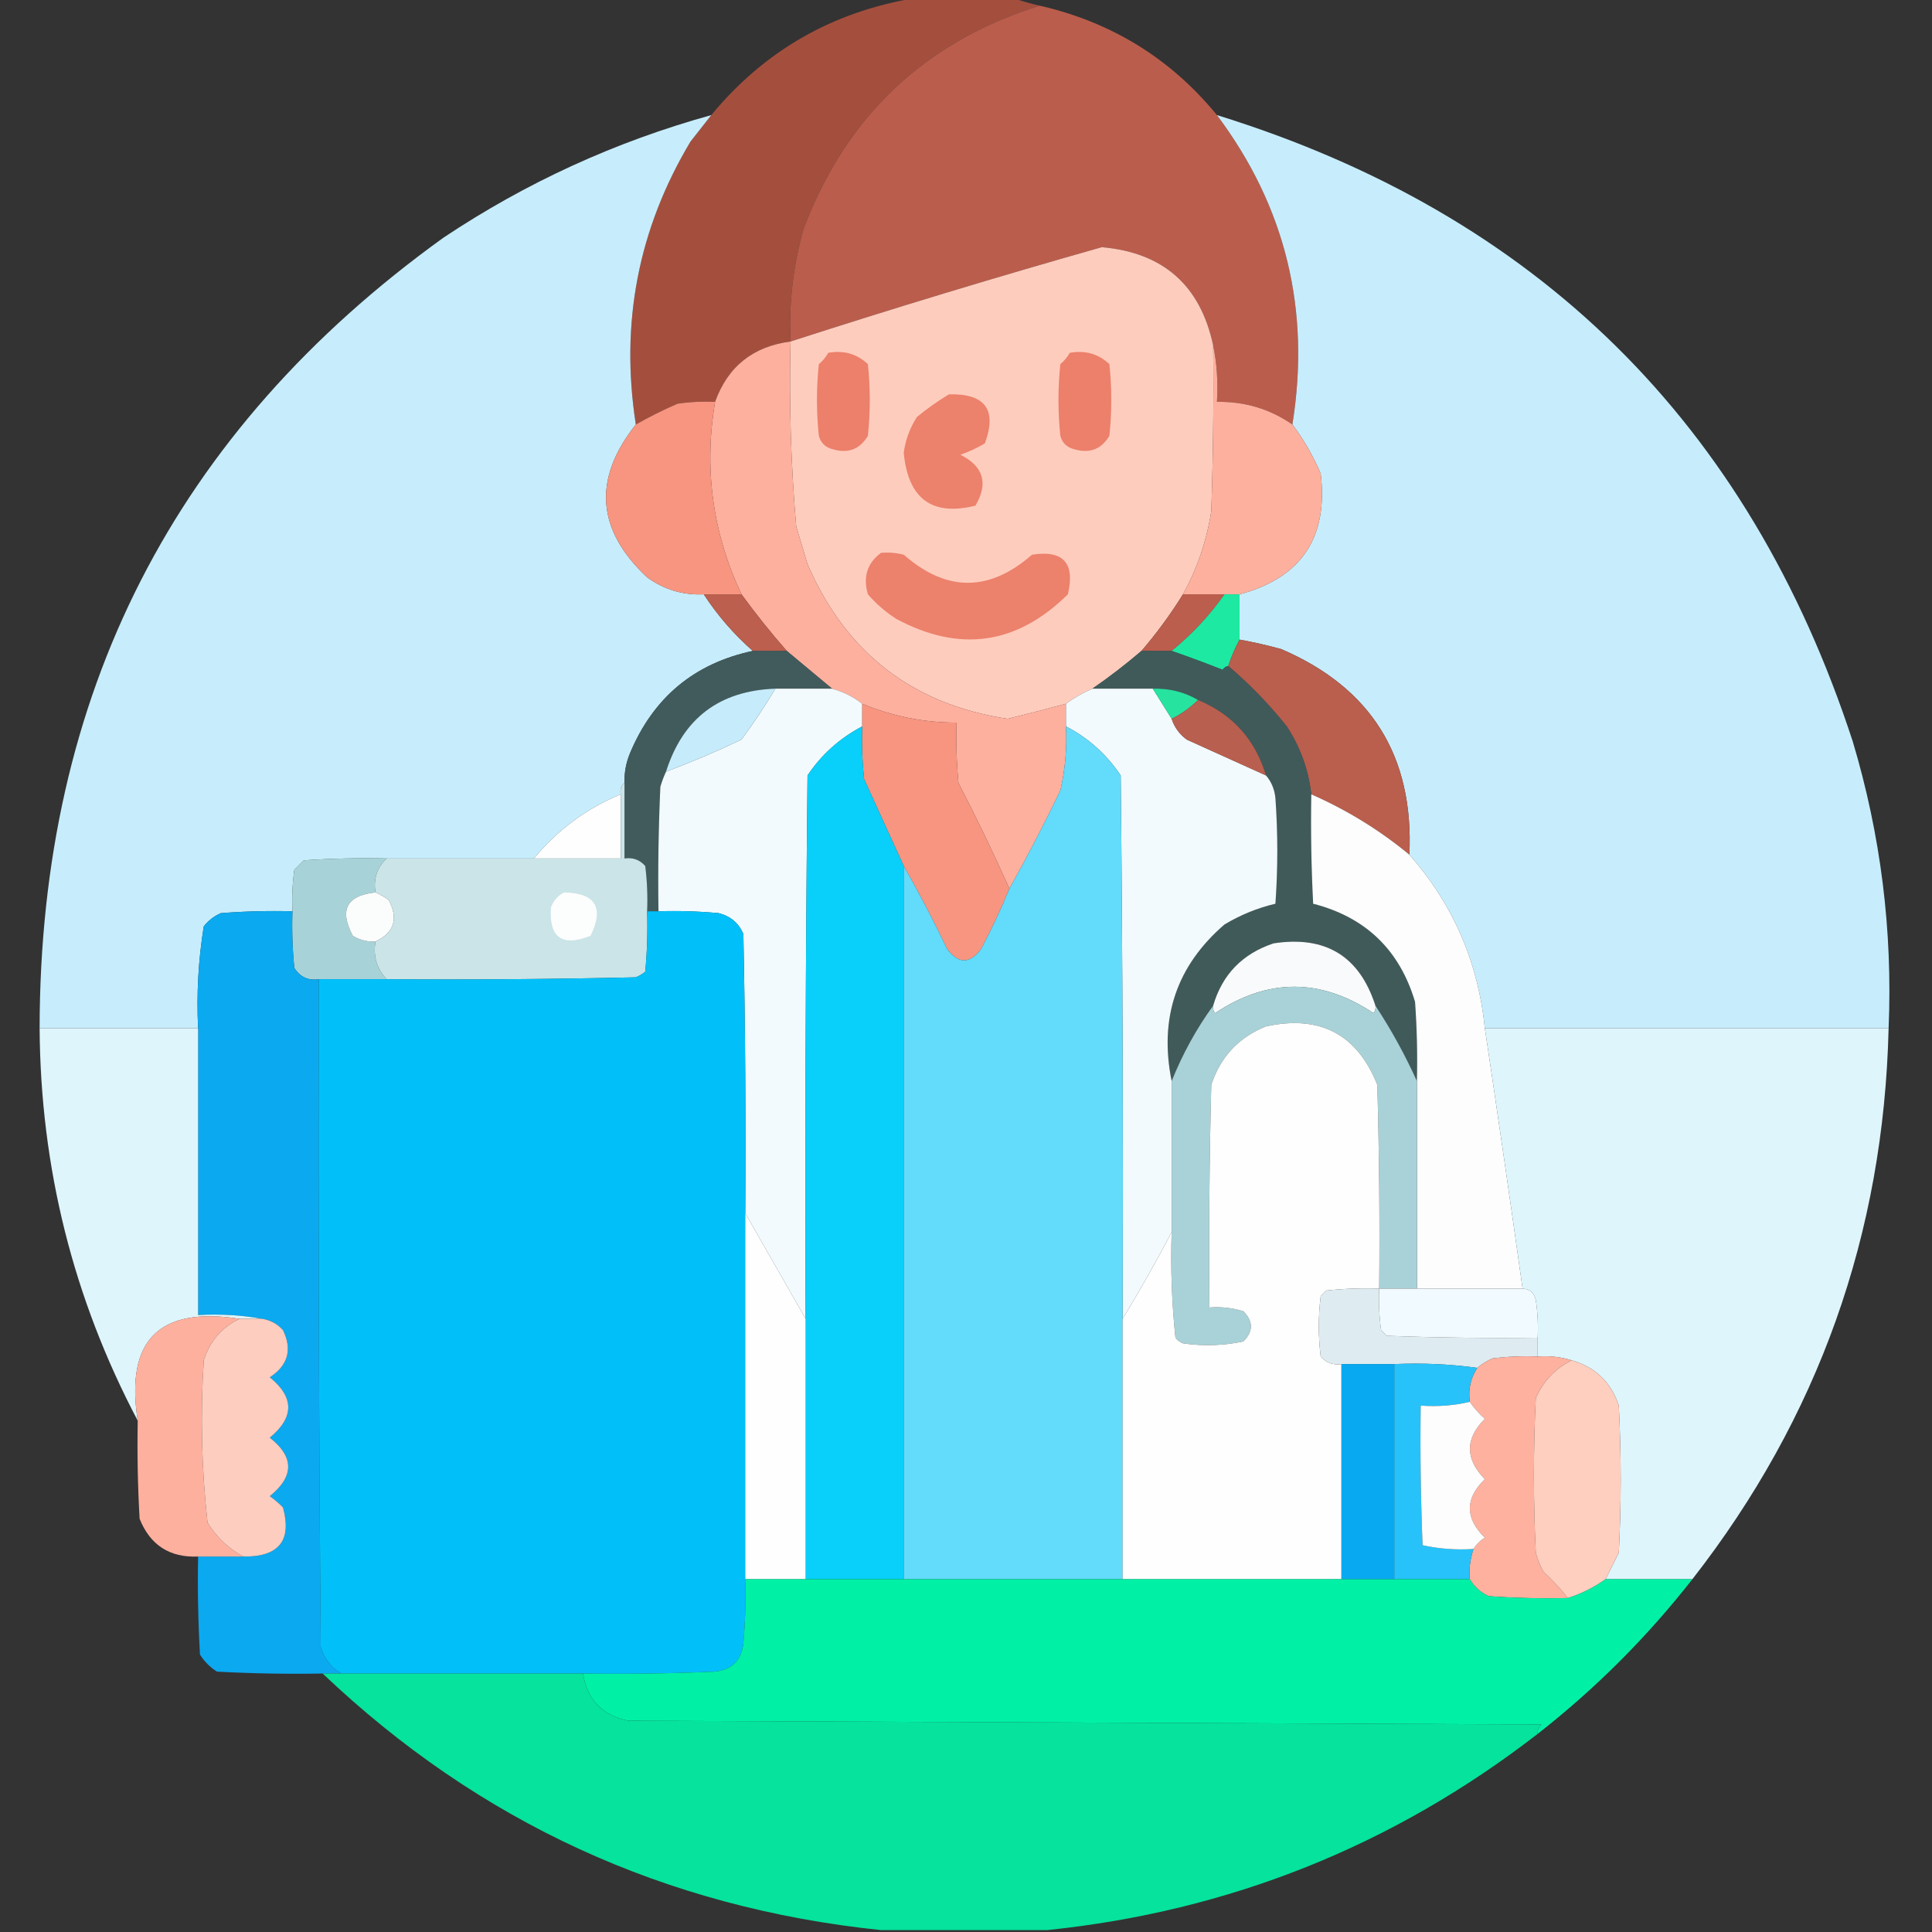 <svg width="512" height="512" viewBox="0 0 512 512" fill="none" xmlns="http://www.w3.org/2000/svg">
<rect x="0" y="0" width="512" height="512" fill="#333333" stroke="none"/>
<g clip-path="url(#clip0_118_1178)">
<path fill-rule="evenodd" clip-rule="evenodd" d="M242.5 -0.5C251.167 -0.5 259.833 -0.5 268.5 -0.5C270.715 0.268 273.048 0.935 275.5 1.5C245.146 11.019 224.313 30.685 213 60.5C210.195 70.305 209.028 80.305 209.5 90.5C199.534 91.807 192.867 97.141 189.5 106.5C186.15 106.335 182.817 106.502 179.5 107C175.697 108.655 172.03 110.489 168.5 112.5C164.311 85.633 169.145 60.633 183 37.5C184.842 35.136 186.675 32.803 188.5 30.5C202.573 13.459 220.573 3.126 242.5 -0.5Z" fill="#A44F3E"/>
<path opacity="0.999" fill-rule="evenodd" clip-rule="evenodd" d="M275.5 1.5C294.579 5.862 310.246 15.528 322.5 30.5C340.699 54.781 347.365 82.114 342.5 112.5C336.529 108.368 329.863 106.368 322.5 106.5C322.821 101.305 322.487 96.305 321.5 91.5C318.097 75.6 308.263 66.933 292 65.5C264.337 73.333 236.837 81.666 209.5 90.5C209.028 80.305 210.195 70.305 213 60.5C224.313 30.685 245.146 11.019 275.5 1.5Z" fill="#BB5D4C"/>
<path opacity="0.996" fill-rule="evenodd" clip-rule="evenodd" d="M188.5 30.5C186.675 32.803 184.842 35.136 183 37.5C169.145 60.633 164.311 85.633 168.5 112.5C157.048 126.913 158.048 140.413 171.5 153C176.003 156.257 181.003 157.757 186.5 157.5C190.127 163.069 194.46 168.069 199.5 172.5C184.026 175.799 173.193 184.799 167 199.5C165.921 202.063 165.421 204.729 165.5 207.5C164.596 208.209 164.263 209.209 164.5 210.5C155.402 214.27 147.735 219.937 141.5 227.5C128.5 227.5 115.5 227.5 102.5 227.5C95.159 227.334 87.826 227.5 80.5 228C79.667 228.833 78.833 229.667 78 230.5C77.501 234.152 77.335 237.818 77.5 241.5C71.158 241.334 64.825 241.5 58.5 242C56.714 242.785 55.214 243.951 54 245.5C52.557 254.392 52.057 263.392 52.5 272.5C38.5 272.5 24.5 272.5 10.5 272.5C10.599 184.13 46.266 114.296 117.5 63C139.406 48.382 163.072 37.548 188.5 30.5Z" fill="#C8EEFD"/>
<path opacity="0.996" fill-rule="evenodd" clip-rule="evenodd" d="M322.5 30.5C407.247 56.747 463.414 112.08 491 196.5C498.423 221.295 501.59 246.628 500.5 272.5C464.833 272.5 429.167 272.5 393.5 272.5C391.735 254.975 385.068 239.642 373.5 226.5C374.708 200.4 363.375 182.233 339.5 172C335.855 171.005 332.188 170.172 328.5 169.5C328.5 165.5 328.5 161.5 328.5 157.5C344.868 153.115 352.034 142.449 350 125.5C347.982 120.785 345.482 116.451 342.5 112.5C347.365 82.114 340.699 54.781 322.5 30.5Z" fill="#C8EEFD"/>
<path fill-rule="evenodd" clip-rule="evenodd" d="M321.5 91.5C321.667 106.17 321.5 120.837 321 135.5C319.786 143.308 317.286 150.641 313.5 157.5C310.22 162.781 306.553 167.781 302.5 172.5C298.308 176.087 293.975 179.42 289.5 182.5C286.968 183.596 284.635 184.929 282.5 186.5C277.36 187.895 272.193 189.229 267 190.5C241.81 186.652 224.143 172.985 214 149.5C213 146.167 212 142.833 211 139.5C209.594 123.21 209.094 106.876 209.5 90.5C236.837 81.666 264.337 73.333 292 65.5C308.263 66.933 318.097 75.6 321.5 91.5Z" fill="#FECCBD"/>
<path fill-rule="evenodd" clip-rule="evenodd" d="M209.5 90.5C209.094 106.876 209.594 123.21 211 139.5C212 142.833 213 146.167 214 149.5C224.143 172.985 241.81 186.652 267 190.5C272.193 189.229 277.36 187.895 282.5 186.5C282.5 188.5 282.5 190.5 282.5 192.5C282.789 198.245 282.289 203.912 281 209.5C276.726 218.385 272.226 227.052 267.5 235.5C263.284 226.067 258.784 216.733 254 207.5C253.501 202.177 253.334 196.844 253.5 191.5C244.824 191.498 236.491 189.832 228.5 186.5C226.151 184.659 223.485 183.326 220.5 182.5C216.54 179.177 212.54 175.844 208.5 172.5C204.249 167.643 200.249 162.643 196.5 157.5C188.844 141.228 186.51 124.228 189.5 106.5C192.867 97.141 199.534 91.807 209.5 90.5Z" fill="#FEB09E"/>
<path fill-rule="evenodd" clip-rule="evenodd" d="M219.5 93.5C223.603 92.769 227.103 93.769 230 96.5C230.667 102.833 230.667 109.167 230 115.5C227.839 119.124 224.672 120.291 220.5 119C218.667 118.5 217.5 117.333 217 115.5C216.333 109.167 216.333 102.833 217 96.5C218.045 95.627 218.878 94.627 219.5 93.5Z" fill="#EC806B"/>
<path fill-rule="evenodd" clip-rule="evenodd" d="M283.5 93.5C287.603 92.769 291.103 93.769 294 96.5C294.667 102.833 294.667 109.167 294 115.5C291.839 119.124 288.672 120.291 284.5 119C282.667 118.5 281.5 117.333 281 115.5C280.333 109.167 280.333 102.833 281 96.5C282.045 95.627 282.878 94.627 283.5 93.5Z" fill="#EC806B"/>
<path fill-rule="evenodd" clip-rule="evenodd" d="M251.5 104.5C261.118 104.271 264.284 108.604 261 117.5C258.948 118.723 256.781 119.723 254.5 120.5C260.653 123.594 261.986 128.094 258.5 134C246.995 136.869 240.662 132.202 239.5 120C239.952 116.591 241.119 113.424 243 110.5C245.736 108.248 248.569 106.248 251.5 104.5Z" fill="#EC816C"/>
<path fill-rule="evenodd" clip-rule="evenodd" d="M189.5 106.5C186.51 124.228 188.844 141.228 196.5 157.5C193.167 157.5 189.833 157.5 186.5 157.5C181.003 157.757 176.003 156.257 171.5 153C158.048 140.413 157.048 126.913 168.5 112.5C172.03 110.489 175.697 108.655 179.5 107C182.817 106.502 186.15 106.335 189.5 106.5Z" fill="#F79580"/>
<path fill-rule="evenodd" clip-rule="evenodd" d="M321.5 91.5C322.487 96.305 322.821 101.305 322.5 106.5C329.863 106.368 336.529 108.368 342.5 112.5C345.482 116.451 347.982 120.785 350 125.5C352.034 142.449 344.868 153.115 328.5 157.5C327.167 157.5 325.833 157.5 324.5 157.5C320.833 157.5 317.167 157.5 313.5 157.5C317.286 150.641 319.786 143.308 321 135.5C321.5 120.837 321.667 106.17 321.5 91.5Z" fill="#FEB09E"/>
<path fill-rule="evenodd" clip-rule="evenodd" d="M233.5 146.5C235.527 146.338 237.527 146.505 239.5 147C250.816 156.929 262.149 156.929 273.5 147C281.788 145.709 284.955 149.209 283 157.5C269.466 170.861 254.3 173.028 237.5 164C234.705 162.207 232.205 160.04 230 157.5C228.663 152.872 229.83 149.205 233.5 146.5Z" fill="#EC816C"/>
<path fill-rule="evenodd" clip-rule="evenodd" d="M186.5 157.5C189.833 157.5 193.167 157.5 196.5 157.5C200.249 162.643 204.249 167.643 208.5 172.5C205.5 172.5 202.5 172.5 199.5 172.5C194.46 168.069 190.127 163.069 186.5 157.5Z" fill="#BC5F4E"/>
<path fill-rule="evenodd" clip-rule="evenodd" d="M313.5 157.5C317.167 157.5 320.833 157.5 324.5 157.5C320.539 163.129 315.873 168.129 310.5 172.5C307.833 172.5 305.167 172.5 302.5 172.5C306.553 167.781 310.22 162.781 313.5 157.5Z" fill="#BB5E4D"/>
<path fill-rule="evenodd" clip-rule="evenodd" d="M324.5 157.5C325.833 157.5 327.167 157.5 328.5 157.5C328.5 161.5 328.5 165.5 328.5 169.5C327.323 171.679 326.323 174.013 325.5 176.5C324.883 176.611 324.383 176.944 324 177.5C319.446 175.707 314.946 174.041 310.5 172.5C315.873 168.129 320.539 163.129 324.5 157.5Z" fill="#1DE9A2"/>
<path fill-rule="evenodd" clip-rule="evenodd" d="M328.5 169.5C332.188 170.172 335.855 171.005 339.5 172C363.375 182.233 374.708 200.4 373.5 226.5C365.644 220.004 356.978 214.671 347.5 210.5C346.763 204.018 344.596 198.018 341 192.5C336.253 186.589 331.087 181.256 325.5 176.5C326.323 174.013 327.323 171.679 328.5 169.5Z" fill="#BA5E4D"/>
<path fill-rule="evenodd" clip-rule="evenodd" d="M199.5 172.5C202.5 172.5 205.5 172.5 208.5 172.5C212.54 175.844 216.54 179.177 220.5 182.5C215.5 182.5 210.5 182.5 205.5 182.5C190.641 183.03 180.974 190.363 176.5 204.5C175.91 205.766 175.41 207.099 175 208.5C174.5 219.495 174.333 230.495 174.5 241.5C173.5 241.5 172.5 241.5 171.5 241.5C171.666 237.486 171.499 233.486 171 229.5C169.556 227.845 167.722 227.178 165.5 227.5C165.5 220.833 165.5 214.167 165.5 207.5C165.421 204.729 165.921 202.063 167 199.5C173.193 184.799 184.026 175.799 199.5 172.5Z" fill="#415B5C"/>
<path fill-rule="evenodd" clip-rule="evenodd" d="M302.5 172.5C305.167 172.5 307.833 172.5 310.5 172.5C314.946 174.041 319.446 175.707 324 177.5C324.383 176.944 324.883 176.611 325.5 176.5C331.087 181.256 336.253 186.589 341 192.5C344.596 198.018 346.763 204.018 347.5 210.5C347.334 220.172 347.5 229.839 348 239.5C361.901 243.067 370.901 251.734 375 265.5C375.5 272.492 375.666 279.492 375.5 286.5C372.336 279.502 368.67 272.835 364.5 266.5C360.28 253.382 351.28 247.882 337.5 250C329.244 252.755 323.911 258.255 321.5 266.5C317.042 272.652 313.375 279.319 310.5 286.5C307.122 269.808 311.788 255.975 324.5 245C328.756 242.452 333.256 240.618 338 239.5C338.667 230.167 338.667 220.833 338 211.5C337.76 209.148 336.927 207.148 335.5 205.5C332.667 196 326.667 189.333 317.5 185.5C313.888 183.385 309.888 182.385 305.5 182.5C300.167 182.5 294.833 182.5 289.5 182.5C293.975 179.42 298.308 176.087 302.5 172.5Z" fill="#405A5A"/>
<path fill-rule="evenodd" clip-rule="evenodd" d="M205.5 182.5C210.5 182.5 215.5 182.5 220.5 182.5C223.485 183.326 226.151 184.659 228.5 186.5C228.5 188.5 228.5 190.5 228.5 192.5C222.54 195.629 217.707 199.962 214 205.5C213.5 253.499 213.333 301.499 213.5 349.5C208.167 340.167 202.833 330.833 197.5 321.5C197.667 296.831 197.5 272.164 197 247.5C195.749 244.619 193.583 242.786 190.5 242C185.177 241.501 179.844 241.334 174.5 241.5C174.333 230.495 174.5 219.495 175 208.5C175.41 207.099 175.91 205.766 176.5 204.5C183.25 201.961 189.917 199.128 196.5 196C199.722 191.618 202.722 187.118 205.5 182.5Z" fill="#F2FAFE"/>
<path fill-rule="evenodd" clip-rule="evenodd" d="M289.5 182.5C294.833 182.5 300.167 182.5 305.5 182.5C307.181 185.203 308.847 187.869 310.5 190.5C311.228 192.735 312.561 194.568 314.5 196C321.526 199.181 328.526 202.348 335.5 205.5C336.927 207.148 337.76 209.148 338 211.5C338.667 220.833 338.667 230.167 338 239.5C333.256 240.618 328.756 242.452 324.5 245C311.788 255.975 307.122 269.808 310.5 286.5C310.5 299.833 310.5 313.167 310.5 326.5C306.42 334.329 302.087 341.996 297.5 349.5C297.667 301.499 297.5 253.499 297 205.5C293.241 199.904 288.408 195.571 282.5 192.5C282.5 190.5 282.5 188.5 282.5 186.5C284.635 184.929 286.968 183.596 289.5 182.5Z" fill="#F2FAFD"/>
<path fill-rule="evenodd" clip-rule="evenodd" d="M205.5 182.5C202.722 187.118 199.722 191.618 196.5 196C189.917 199.128 183.25 201.961 176.5 204.5C180.974 190.363 190.641 183.03 205.5 182.5Z" fill="#C6ECFB"/>
<path fill-rule="evenodd" clip-rule="evenodd" d="M305.5 182.5C309.888 182.385 313.888 183.385 317.5 185.5C315.469 187.522 313.135 189.189 310.5 190.5C308.847 187.869 307.181 185.203 305.5 182.5Z" fill="#27E3A0"/>
<path fill-rule="evenodd" clip-rule="evenodd" d="M228.5 186.5C236.491 189.832 244.824 191.498 253.5 191.5C253.334 196.844 253.501 202.177 254 207.5C258.784 216.733 263.284 226.067 267.5 235.5C265.285 240.932 262.785 246.265 260 251.5C257 255.5 254 255.5 251 251.5C247.392 243.948 243.559 236.614 239.5 229.5C236.012 221.855 232.512 214.188 229 206.5C228.501 201.845 228.334 197.179 228.5 192.5C228.5 190.5 228.5 188.5 228.5 186.5Z" fill="#F79580"/>
<path fill-rule="evenodd" clip-rule="evenodd" d="M317.5 185.5C326.667 189.333 332.667 196 335.5 205.5C328.526 202.348 321.526 199.181 314.5 196C312.561 194.568 311.228 192.735 310.5 190.5C313.135 189.189 315.469 187.522 317.5 185.5Z" fill="#B95F4F"/>
<path fill-rule="evenodd" clip-rule="evenodd" d="M228.5 192.5C228.334 197.179 228.501 201.845 229 206.5C232.512 214.188 236.012 221.855 239.5 229.5C239.5 292.5 239.5 355.5 239.5 418.5C230.833 418.5 222.167 418.5 213.5 418.5C213.5 395.5 213.5 372.5 213.5 349.5C213.333 301.499 213.5 253.499 214 205.5C217.707 199.962 222.54 195.629 228.5 192.5Z" fill="#08D0FA"/>
<path fill-rule="evenodd" clip-rule="evenodd" d="M282.5 192.5C288.408 195.571 293.241 199.904 297 205.5C297.5 253.499 297.667 301.499 297.5 349.5C297.5 372.5 297.5 395.5 297.5 418.5C278.167 418.5 258.833 418.5 239.5 418.5C239.5 355.5 239.5 292.5 239.5 229.5C243.559 236.614 247.392 243.948 251 251.5C254 255.5 257 255.5 260 251.5C262.785 246.265 265.285 240.932 267.5 235.5C272.226 227.052 276.726 218.385 281 209.5C282.289 203.912 282.789 198.245 282.5 192.5Z" fill="#63DBFA"/>
<path fill-rule="evenodd" clip-rule="evenodd" d="M164.5 210.5C164.5 216.167 164.5 221.833 164.5 227.5C156.833 227.5 149.167 227.5 141.5 227.5C147.735 219.937 155.402 214.27 164.5 210.5Z" fill="#FEFEFF"/>
<path fill-rule="evenodd" clip-rule="evenodd" d="M347.5 210.5C356.978 214.671 365.644 220.004 373.5 226.5C385.068 239.642 391.735 254.975 393.5 272.5C396.943 295.49 400.276 318.49 403.5 341.5C394.167 341.5 384.833 341.5 375.5 341.5C375.5 323.167 375.5 304.833 375.5 286.5C375.666 279.492 375.5 272.492 375 265.5C370.901 251.734 361.901 243.067 348 239.5C347.5 229.839 347.334 220.172 347.5 210.5Z" fill="#FDFDFD"/>
<path fill-rule="evenodd" clip-rule="evenodd" d="M102.5 227.5C99.925 229.845 98.925 232.845 99.5 236.5C91.844 237.312 89.844 241.145 93.5 248C95.345 249.128 97.345 249.628 99.5 249.5C98.858 253.475 99.858 256.808 102.5 259.5C96.5 259.5 90.5 259.5 84.5 259.5C81.676 259.919 79.509 258.919 78 256.5C77.501 251.511 77.334 246.511 77.5 241.5C77.335 237.818 77.501 234.152 78 230.5C78.833 229.667 79.667 228.833 80.5 228C87.826 227.5 95.159 227.334 102.5 227.5Z" fill="#A7D3D8"/>
<path fill-rule="evenodd" clip-rule="evenodd" d="M165.5 207.5C165.5 214.167 165.5 220.833 165.5 227.5C167.722 227.178 169.556 227.845 171 229.5C171.499 233.486 171.666 237.486 171.5 241.5C171.666 246.844 171.499 252.177 171 257.5C170.25 258.126 169.416 258.626 168.5 259C146.503 259.5 124.503 259.667 102.5 259.5C99.858 256.808 98.858 253.475 99.5 249.5C104.477 247.151 105.644 243.485 103 238.5C101.887 237.695 100.721 237.028 99.5 236.5C98.925 232.845 99.925 229.845 102.5 227.5C115.5 227.5 128.5 227.5 141.5 227.5C149.167 227.5 156.833 227.5 164.5 227.5C164.5 221.833 164.5 216.167 164.5 210.5C164.263 209.209 164.596 208.209 165.5 207.5Z" fill="#CAE4E7"/>
<path fill-rule="evenodd" clip-rule="evenodd" d="M99.5 236.5C100.721 237.028 101.887 237.695 103 238.5C105.644 243.485 104.477 247.151 99.5 249.5C97.345 249.628 95.345 249.128 93.5 248C89.843 241.145 91.843 237.312 99.5 236.5Z" fill="#FBFDFD"/>
<path fill-rule="evenodd" clip-rule="evenodd" d="M149.5 236.5C157.845 236.691 160.178 240.524 156.5 248C148.95 250.984 145.45 248.484 146 240.5C146.69 238.65 147.856 237.316 149.5 236.5Z" fill="#FCFDFD"/>
<path fill-rule="evenodd" clip-rule="evenodd" d="M77.5 241.5C77.334 246.511 77.501 251.511 78 256.5C79.509 258.919 81.675 259.919 84.5 259.5C84.333 318.501 84.5 377.501 85 436.5C85.967 439.621 87.8 441.954 90.5 443.5C88.833 443.5 87.167 443.5 85.5 443.5C76.161 443.666 66.827 443.5 57.5 443C55.667 441.833 54.167 440.333 53 438.5C52.5 429.84 52.334 421.173 52.5 412.5C56.5 412.5 60.5 412.5 64.5 412.5C73.896 412.624 77.396 408.291 75 399.5C73.926 398.382 72.76 397.382 71.5 396.5C77.992 391.253 77.992 386.086 71.5 381C78.017 375.624 78.017 370.29 71.5 365C76.332 361.83 77.499 357.664 75 352.5C73.512 350.84 71.679 349.84 69.5 349.5C64.025 348.511 58.358 348.178 52.5 348.5C52.5 323.167 52.5 297.833 52.5 272.5C52.057 263.392 52.557 254.392 54 245.5C55.214 243.951 56.714 242.785 58.5 242C64.825 241.5 71.158 241.334 77.5 241.5Z" fill="#0BA9F0"/>
<path fill-rule="evenodd" clip-rule="evenodd" d="M171.5 241.5C172.5 241.5 173.5 241.5 174.5 241.5C179.844 241.334 185.177 241.501 190.5 242C193.583 242.786 195.749 244.619 197 247.5C197.5 272.164 197.667 296.831 197.5 321.5C197.5 353.833 197.5 386.167 197.5 418.5C197.666 424.176 197.499 429.843 197 435.5C196.5 440 194 442.5 189.5 443C177.838 443.5 166.171 443.667 154.5 443.5C133.167 443.5 111.833 443.5 90.5 443.5C87.8 441.954 85.967 439.621 85 436.5C84.5 377.501 84.333 318.501 84.5 259.5C90.5 259.5 96.5 259.5 102.5 259.5C124.503 259.667 146.503 259.5 168.5 259C169.416 258.626 170.25 258.126 171 257.5C171.499 252.177 171.666 246.844 171.5 241.5Z" fill="#01C0F9"/>
<path fill-rule="evenodd" clip-rule="evenodd" d="M364.5 266.5C364.631 267.239 364.464 267.906 364 268.5C350 259.167 336 259.167 322 268.5C321.536 267.906 321.369 267.239 321.5 266.5C323.911 258.255 329.244 252.755 337.5 250C351.28 247.882 360.28 253.382 364.5 266.5Z" fill="#F8FAFB"/>
<path fill-rule="evenodd" clip-rule="evenodd" d="M364.5 266.5C368.67 272.835 372.336 279.502 375.5 286.5C375.5 304.833 375.5 323.167 375.5 341.5C372.167 341.5 368.833 341.5 365.5 341.5C365.667 323.497 365.5 305.497 365 287.5C359.648 274.072 349.814 268.905 335.5 272C328.268 274.899 323.435 280.066 321 287.5C320.5 307.164 320.333 326.831 320.5 346.5C323.579 346.26 326.579 346.593 329.5 347.5C332.167 350.167 332.167 352.833 329.5 355.5C324.22 356.618 318.887 356.784 313.5 356C312.692 355.692 312.025 355.192 311.5 354.5C310.527 345.22 310.193 335.887 310.5 326.5C310.5 313.167 310.5 299.833 310.5 286.5C313.375 279.319 317.042 272.652 321.5 266.5C321.369 267.239 321.536 267.906 322 268.5C336 259.167 350 259.167 364 268.5C364.464 267.906 364.631 267.239 364.5 266.5Z" fill="#A8D2D7"/>
<path fill-rule="evenodd" clip-rule="evenodd" d="M365.5 341.5C360.821 341.334 356.155 341.501 351.5 342C351 342.5 350.5 343 350 343.5C349.333 348.833 349.333 354.167 350 359.5C351.444 361.155 353.278 361.822 355.5 361.5C355.5 380.5 355.5 399.5 355.5 418.5C336.167 418.5 316.833 418.5 297.5 418.5C297.5 395.5 297.5 372.5 297.5 349.5C302.087 341.996 306.42 334.329 310.5 326.5C310.193 335.887 310.527 345.22 311.5 354.5C312.025 355.192 312.692 355.692 313.5 356C318.887 356.784 324.22 356.618 329.5 355.5C332.167 352.833 332.167 350.167 329.5 347.5C326.579 346.593 323.579 346.26 320.5 346.5C320.333 326.831 320.5 307.164 321 287.5C323.435 280.066 328.268 274.899 335.5 272C349.814 268.905 359.648 274.072 365 287.5C365.5 305.497 365.667 323.497 365.5 341.5Z" fill="#FEFEFE"/>
<path fill-rule="evenodd" clip-rule="evenodd" d="M10.5 272.5C24.5 272.5 38.5 272.5 52.5 272.5C52.5 297.833 52.5 323.167 52.5 348.5C58.358 348.178 64.025 348.511 69.5 349.5C67.5 349.5 65.5 349.5 63.5 349.5C42.167 346.167 33.167 355.167 36.5 376.5C19.39 344.062 10.724 309.395 10.5 272.5Z" fill="#DEF5FC"/>
<path fill-rule="evenodd" clip-rule="evenodd" d="M393.5 272.5C429.167 272.5 464.833 272.5 500.5 272.5C499.205 327.063 481.871 375.73 448.5 418.5C440.833 418.5 433.167 418.5 425.5 418.5C426.653 416.193 427.82 413.86 429 411.5C429.667 398.5 429.667 385.5 429 372.5C426.947 366.28 422.78 362.28 416.5 360.5C413.609 359.597 410.609 359.264 407.5 359.5C407.5 357.833 407.5 356.167 407.5 354.5C407.665 351.15 407.498 347.817 407 344.5C406.578 342.574 405.411 341.574 403.5 341.5C400.276 318.49 396.943 295.49 393.5 272.5Z" fill="#DEF5FC"/>
<path fill-rule="evenodd" clip-rule="evenodd" d="M197.5 321.5C202.833 330.833 208.167 340.167 213.5 349.5C213.5 372.5 213.5 395.5 213.5 418.5C208.167 418.5 202.833 418.5 197.5 418.5C197.5 386.167 197.5 353.833 197.5 321.5Z" fill="#FEFEFF"/>
<path fill-rule="evenodd" clip-rule="evenodd" d="M365.5 341.5C365.335 345.182 365.501 348.848 366 352.5C366.5 353 367 353.5 367.5 354C380.829 354.5 394.163 354.667 407.5 354.5C407.5 356.167 407.5 357.833 407.5 359.5C403.486 359.334 399.486 359.501 395.5 360C394.016 360.662 392.683 361.496 391.5 362.5C384.352 361.508 377.019 361.175 369.5 361.5C364.833 361.5 360.167 361.5 355.5 361.5C353.278 361.822 351.444 361.155 350 359.5C349.333 354.167 349.333 348.833 350 343.5C350.5 343 351 342.5 351.5 342C356.155 341.501 360.821 341.334 365.5 341.5Z" fill="#DEEBF0"/>
<path fill-rule="evenodd" clip-rule="evenodd" d="M365.5 341.5C368.833 341.5 372.167 341.5 375.5 341.5C384.833 341.5 394.167 341.5 403.5 341.5C405.411 341.574 406.578 342.574 407 344.5C407.498 347.817 407.665 351.15 407.5 354.5C394.163 354.667 380.829 354.5 367.5 354C367 353.5 366.5 353 366 352.5C365.501 348.848 365.335 345.182 365.5 341.5Z" fill="#F1FAFE"/>
<path fill-rule="evenodd" clip-rule="evenodd" d="M63.5 349.5C58.793 351.715 55.627 355.382 54 360.5C53.07 374.889 53.403 389.222 55 403.5C57.406 407.408 60.572 410.408 64.5 412.5C60.5 412.5 56.5 412.5 52.5 412.5C44.981 412.823 39.814 409.49 37 402.5C36.5 393.84 36.334 385.173 36.5 376.5C33.167 355.167 42.167 346.167 63.5 349.5Z" fill="#FEB09E"/>
<path fill-rule="evenodd" clip-rule="evenodd" d="M63.5 349.5C65.5 349.5 67.5 349.5 69.5 349.5C71.679 349.84 73.512 350.84 75 352.5C77.499 357.664 76.332 361.83 71.5 365C78.017 370.29 78.017 375.624 71.5 381C77.992 386.086 77.992 391.253 71.5 396.5C72.76 397.382 73.926 398.382 75 399.5C77.396 408.291 73.896 412.624 64.5 412.5C60.572 410.408 57.406 407.408 55 403.5C53.403 389.222 53.07 374.889 54 360.5C55.627 355.382 58.793 351.715 63.5 349.5Z" fill="#FDCDBF"/>
<path fill-rule="evenodd" clip-rule="evenodd" d="M407.5 359.5C410.609 359.264 413.609 359.597 416.5 360.5C412.189 362.647 409.022 365.98 407 370.5C406.333 384.167 406.333 397.833 407 411.5C407.471 413.246 408.138 414.913 409 416.5C411.422 418.75 413.589 421.083 415.5 423.5C408.492 423.666 401.492 423.5 394.5 423C392.34 422.004 390.673 420.504 389.5 418.5C389.279 415.721 389.612 413.054 390.5 410.5C391.23 409.288 392.23 408.288 393.5 407.5C388.201 402.296 388.201 397.13 393.5 392C388.235 386.593 388.235 381.26 393.5 376C391.93 374.603 390.596 373.103 389.5 371.5C389.065 368.162 389.732 365.162 391.5 362.5C392.683 361.496 394.016 360.662 395.5 360C399.486 359.501 403.486 359.334 407.5 359.5Z" fill="#FEB19F"/>
<path fill-rule="evenodd" clip-rule="evenodd" d="M355.5 361.5C360.167 361.5 364.833 361.5 369.5 361.5C369.5 380.5 369.5 399.5 369.5 418.5C364.833 418.5 360.167 418.5 355.5 418.5C355.5 399.5 355.5 380.5 355.5 361.5Z" fill="#08A9F1"/>
<path fill-rule="evenodd" clip-rule="evenodd" d="M369.5 361.5C377.019 361.175 384.352 361.508 391.5 362.5C389.732 365.162 389.065 368.162 389.5 371.5C385.366 372.485 381.032 372.818 376.5 372.5C376.333 384.838 376.5 397.171 377 409.5C381.401 410.467 385.901 410.8 390.5 410.5C389.612 413.054 389.279 415.721 389.5 418.5C382.833 418.5 376.167 418.5 369.5 418.5C369.5 399.5 369.5 380.5 369.5 361.5Z" fill="#27C2F9"/>
<path fill-rule="evenodd" clip-rule="evenodd" d="M416.5 360.5C422.78 362.28 426.947 366.28 429 372.5C429.667 385.5 429.667 398.5 429 411.5C427.82 413.86 426.653 416.193 425.5 418.5C422.45 420.692 419.117 422.358 415.5 423.5C413.589 421.083 411.422 418.75 409 416.5C408.138 414.913 407.471 413.246 407 411.5C406.333 397.833 406.333 384.167 407 370.5C409.022 365.98 412.189 362.647 416.5 360.5Z" fill="#FECEBF"/>
<path fill-rule="evenodd" clip-rule="evenodd" d="M389.5 371.5C390.596 373.103 391.93 374.603 393.5 376C388.235 381.26 388.235 386.593 393.5 392C388.201 397.13 388.201 402.296 393.5 407.5C392.23 408.288 391.23 409.288 390.5 410.5C385.901 410.8 381.401 410.467 377 409.5C376.5 397.171 376.333 384.838 376.5 372.5C381.032 372.818 385.366 372.485 389.5 371.5Z" fill="#FEFDFD"/>
<path opacity="0.998" fill-rule="evenodd" clip-rule="evenodd" d="M197.5 418.5C202.833 418.5 208.167 418.5 213.5 418.5C222.167 418.5 230.833 418.5 239.5 418.5C258.833 418.5 278.167 418.5 297.5 418.5C316.833 418.5 336.167 418.5 355.5 418.5C360.167 418.5 364.833 418.5 369.5 418.5C376.167 418.5 382.833 418.5 389.5 418.5C390.673 420.504 392.34 422.004 394.5 423C401.492 423.5 408.492 423.666 415.5 423.5C419.117 422.358 422.45 420.692 425.5 418.5C433.167 418.5 440.833 418.5 448.5 418.5C436.5 433.833 422.833 447.5 407.5 459.5C407.414 458.504 407.748 457.671 408.5 457C327.833 456.667 247.167 456.333 166.5 456C159.603 454.603 155.603 450.436 154.5 443.5C166.171 443.667 177.838 443.5 189.5 443C194 442.5 196.5 440 197 435.5C197.499 429.843 197.666 424.176 197.5 418.5Z" fill="#00F1A6"/>
<path fill-rule="evenodd" clip-rule="evenodd" d="M85.5 443.5C87.167 443.5 88.833 443.5 90.5 443.5C111.833 443.5 133.167 443.5 154.5 443.5C155.603 450.436 159.603 454.603 166.5 456C247.167 456.333 327.833 456.667 408.5 457C407.748 457.671 407.414 458.504 407.5 459.5C369.158 489.173 325.825 506.506 277.5 511.5C262.833 511.5 248.167 511.5 233.5 511.5C176.313 505.568 126.98 482.901 85.5 443.5Z" fill="#05E39C"/>
</g>
<defs>
<clipPath id="clip0_118_1178">
<rect width="512" height="512" fill="white"/>
</clipPath>
</defs>
</svg>
